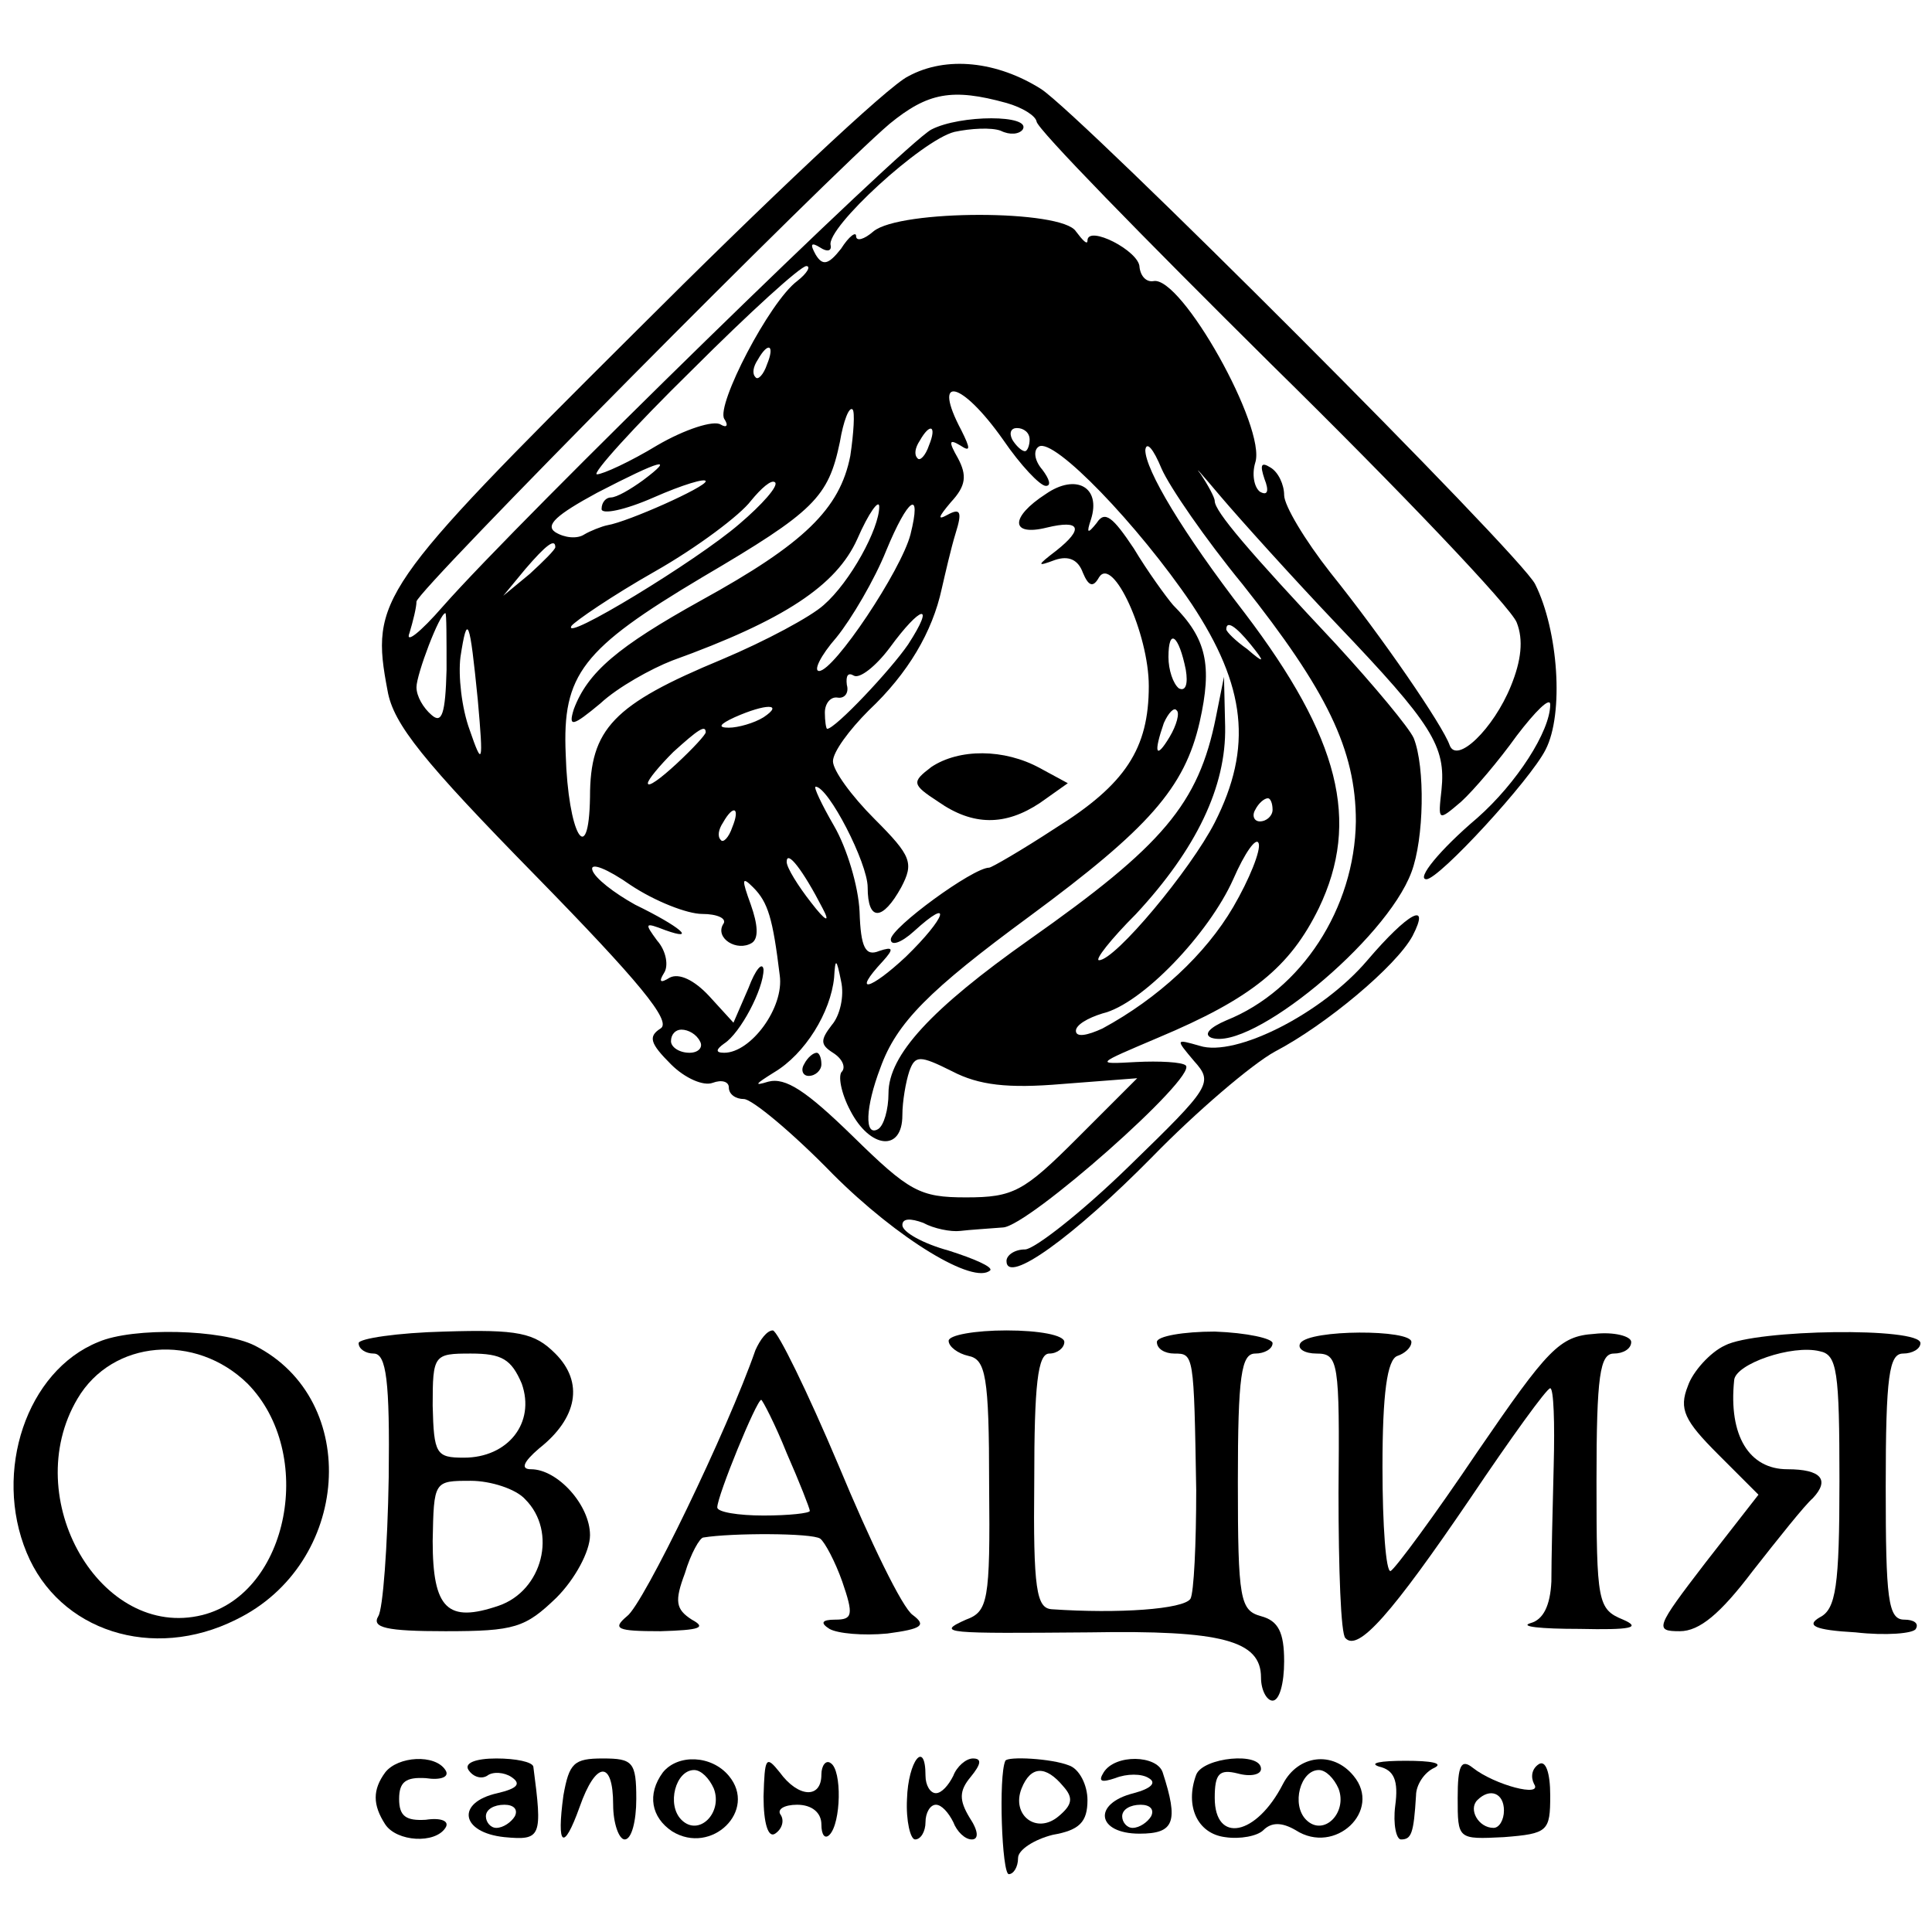 <?xml version="1.0" standalone="no"?>
<!DOCTYPE svg PUBLIC "-//W3C//DTD SVG 20010904//EN"
 "http://www.w3.org/TR/2001/REC-SVG-20010904/DTD/svg10.dtd">
<svg version="1.0" xmlns="http://www.w3.org/2000/svg"
 width="167pt" height="167pt" viewBox="0 0 167 167"
 preserveAspectRatio="xMidYMid meet">
<g transform="translate(0,167) scale(0.1,-0.1)"
fill="#000000" stroke="none">
<path d="M785 1604 c-17 -8 -123 -108 -237 -222 -221 -220 -228 -230 -213
-309 5 -29 31 -61 128 -160 89 -91 118 -126 108 -132 -11 -7 -9 -13 9 -31 12
-12 28 -19 36 -16 8 3 14 1 14 -4 0 -6 6 -10 13 -10 7 0 42 -29 77 -65 56 -56
122 -96 136 -83 2 3 -14 10 -36 17 -22 6 -40 16 -40 22 0 6 7 6 18 2 9 -5 24
-8 32 -7 8 1 25 2 37 3 22 1 168 130 158 140 -3 3 -23 4 -43 3 -36 -2 -35 -2
19 21 81 34 114 61 139 112 36 75 18 147 -64 255 -54 70 -86 124 -86 141 1 8
7 1 14 -16 7 -16 38 -61 70 -100 73 -92 98 -143 98 -205 -1 -75 -47 -146 -112
-172 -14 -6 -20 -12 -13 -15 34 -12 151 84 173 143 11 29 12 91 2 116 -4 9
-34 45 -67 81 -76 81 -105 115 -105 124 0 3 -6 14 -12 23 -7 9 1 0 17 -19 17
-20 62 -70 101 -111 82 -86 94 -105 90 -143 -3 -27 -3 -27 17 -10 11 10 33 36
48 57 16 21 29 34 29 27 0 -23 -29 -68 -63 -98 -33 -28 -53 -53 -44 -53 11 0
90 86 103 112 16 31 11 103 -9 143 -12 25 -392 405 -427 428 -38 24 -82 29
-115 11z m85 -23 c14 -4 25 -11 26 -16 0 -6 92 -100 203 -210 112 -110 207
-210 212 -223 6 -15 4 -33 -5 -55 -15 -37 -47 -68 -53 -51 -6 17 -58 93 -103
149 -22 28 -40 58 -40 67 0 9 -5 20 -12 24 -8 5 -9 2 -5 -10 4 -10 3 -15 -4
-11 -5 4 -7 15 -4 25 10 30 -64 162 -88 157 -6 -1 -11 4 -12 12 0 14 -45 37
-45 23 0 -4 -4 0 -10 8 -12 19 -152 19 -175 0 -8 -7 -15 -9 -15 -4 0 4 -6 0
-13 -11 -11 -14 -16 -15 -22 -5 -5 9 -4 11 4 6 6 -4 10 -3 9 2 -4 15 79 91
107 98 14 3 32 4 40 1 8 -4 16 -3 19 1 8 13 -54 13 -79 0 -24 -13 -356 -337
-422 -412 -20 -23 -33 -33 -29 -23 3 10 6 22 6 27 0 9 356 368 409 413 33 27
54 31 101 18z m-181 -154 c-24 -18 -70 -107 -63 -119 4 -6 2 -8 -3 -5 -6 4
-31 -4 -55 -18 -23 -14 -47 -25 -52 -25 -5 0 32 41 82 90 50 50 94 90 99 90 4
0 1 -6 -8 -13z m-26 -72 c-3 -9 -8 -14 -10 -11 -3 3 -2 9 2 15 9 16 15 13 8
-4z m204 -65 c15 -22 32 -40 37 -40 5 0 3 6 -3 14 -7 8 -8 17 -3 20 13 8 86
-68 132 -136 47 -71 53 -124 20 -189 -21 -41 -86 -119 -100 -119 -4 0 10 18
32 40 52 56 78 110 77 162 l-1 43 -7 -35 c-15 -75 -46 -111 -161 -192 -85 -60
-122 -100 -122 -133 0 -14 -4 -28 -9 -31 -12 -7 -11 19 2 53 14 39 42 67 129
131 103 76 134 111 147 168 11 49 6 72 -23 101 -6 7 -22 29 -34 49 -18 27 -25
33 -32 22 -8 -10 -9 -9 -5 3 9 28 -13 40 -39 22 -31 -20 -31 -37 1 -29 29 7
32 -1 8 -20 -17 -13 -17 -14 -1 -8 12 4 20 0 24 -11 5 -12 9 -13 14 -4 12 19
43 -49 43 -94 0 -54 -20 -85 -81 -123 -29 -19 -55 -34 -57 -34 -14 0 -85 -52
-85 -62 0 -6 9 -3 20 7 34 31 28 12 -7 -22 -31 -29 -47 -33 -20 -4 10 11 9 13
-3 9 -12 -5 -16 3 -17 34 -1 22 -11 55 -22 74 -11 19 -18 34 -16 34 11 0 45
-66 45 -87 0 -30 13 -29 29 0 11 21 9 27 -23 59 -20 20 -36 42 -36 50 0 8 14
27 31 44 34 32 55 68 63 105 3 13 8 35 12 48 6 19 4 22 -7 16 -9 -5 -8 -2 3
11 13 14 14 23 6 38 -8 14 -8 17 2 11 9 -6 9 -3 1 13 -26 49 0 43 36 -8z
m-132 -14 c-9 -46 -40 -76 -129 -125 -72 -40 -98 -62 -110 -94 -5 -16 -1 -15
23 5 15 14 44 30 62 37 97 35 142 65 160 105 10 23 19 35 19 28 0 -19 -25 -65
-48 -85 -11 -10 -50 -31 -88 -47 -94 -39 -114 -60 -114 -119 -1 -63 -19 -32
-21 37 -3 69 14 91 118 153 97 57 109 69 119 117 3 18 8 31 11 28 2 -2 1 -20
-2 -40z m68 9 c-3 -9 -8 -14 -10 -11 -3 3 -2 9 2 15 9 16 15 13 8 -4z m87 5
c0 -5 -2 -10 -4 -10 -3 0 -8 5 -11 10 -3 6 -1 10 4 10 6 0 11 -4 11 -10z
m-334 -35 c-11 -8 -23 -15 -28 -15 -4 0 -8 -4 -8 -10 0 -5 20 -1 45 10 25 11
45 17 45 14 0 -5 -67 -35 -85 -38 -5 -1 -15 -5 -20 -8 -6 -4 -17 -3 -25 2 -9
6 1 15 36 34 56 29 68 32 40 11z m83 -38 c-37 -32 -154 -103 -145 -88 3 4 35
26 72 47 37 21 74 49 83 61 9 11 18 19 21 16 3 -3 -11 -19 -31 -36z m148 -9
c-8 -31 -66 -118 -79 -118 -5 0 1 13 15 29 13 16 33 50 43 75 19 46 31 54 21
14z m-307 -11 c0 -2 -10 -12 -22 -23 l-23 -19 19 23 c18 21 26 27 26 19z m-94
-106 c-1 -38 -4 -47 -13 -39 -7 6 -13 16 -13 24 0 11 20 64 25 64 1 0 1 -22 1
-49z m399 22 c-15 -22 -63 -73 -70 -73 -1 0 -2 7 -2 14 0 8 5 14 11 13 6 -1
10 4 8 11 -1 8 1 11 6 8 5 -3 19 8 31 24 27 37 40 40 16 3z m-372 -48 c5 -56
4 -58 -7 -26 -7 19 -10 47 -8 63 6 39 8 33 15 -37z m668 48 c13 -16 12 -17 -3
-4 -10 7 -18 15 -18 17 0 8 8 3 21 -13z m-56 -22 c2 -12 0 -19 -6 -16 -5 4 -9
16 -9 27 0 26 9 19 15 -11z m-365 -41 c-8 -5 -22 -9 -30 -9 -10 0 -8 3 5 9 27
12 43 12 25 0z m351 -17 c-12 -20 -14 -14 -5 12 4 9 9 14 11 11 3 -2 0 -13 -6
-23z m-401 4 c0 -2 -11 -14 -25 -27 -14 -13 -25 -21 -25 -17 0 3 10 15 22 27
21 19 28 24 28 17z m490 -67 c0 -5 -5 -10 -11 -10 -5 0 -7 5 -4 10 3 6 8 10
11 10 2 0 4 -4 4 -10z m-467 -15 c-3 -9 -8 -14 -10 -11 -3 3 -2 9 2 15 9 16
15 13 8 -4z m433 -69 c-24 -41 -65 -79 -113 -105 -13 -6 -23 -8 -23 -2 0 5 10
11 23 15 34 8 92 69 113 116 10 23 20 37 22 31 2 -6 -8 -31 -22 -55z m-459 -6
c13 0 22 -4 18 -9 -7 -12 12 -24 25 -16 6 4 5 16 -1 33 -8 22 -8 25 2 15 13
-13 17 -27 23 -76 4 -28 -25 -67 -48 -67 -8 0 -7 3 0 8 14 9 34 47 34 64 -1 7
-7 0 -13 -16 l-13 -30 -21 23 c-13 14 -26 20 -34 16 -8 -5 -10 -4 -5 4 4 6 2
19 -6 28 -11 15 -11 16 7 9 28 -10 13 3 -26 22 -18 10 -35 23 -37 30 -2 7 13
1 33 -13 21 -14 49 -25 62 -25z m104 5 c7 -13 3 -12 -10 5 -11 14 -21 30 -21
35 0 11 14 -7 31 -40z m8 -101 c-10 -13 -10 -17 1 -24 8 -5 11 -12 8 -16 -4
-3 -1 -19 7 -34 17 -33 45 -36 45 -4 0 12 3 29 6 38 5 14 9 14 37 0 23 -12 48
-15 95 -11 l65 5 -52 -52 c-46 -46 -55 -51 -96 -51 -40 0 -49 5 -98 53 -40 39
-58 51 -73 47 -13 -4 -11 -2 5 8 27 16 49 52 52 82 1 17 2 17 6 -3 3 -13 -1
-30 -8 -38z m-114 -14 c3 -5 -1 -10 -9 -10 -9 0 -16 5 -16 10 0 6 4 10 9 10 6
0 13 -4 16 -10z"/>
<path d="M805 1007 c-17 -13 -17 -15 6 -30 30 -21 58 -21 88 -1 l24 17 -24 13
c-31 17 -70 17 -94 1z"/>
<path d="M695 750 c-3 -5 -1 -10 4 -10 6 0 11 5 11 10 0 6 -2 10 -4 10 -3 0
-8 -4 -11 -10z"/>
<path d="M1182 840 c-39 -46 -114 -84 -145 -74 -21 6 -21 6 -5 -13 17 -19 15
-22 -56 -91 -41 -40 -82 -72 -90 -72 -9 0 -16 -5 -16 -10 0 -21 58 21 126 90
38 39 86 80 106 91 44 23 105 74 119 100 16 31 -4 20 -39 -21z"/>
<path d="M85 510 c-62 -25 -91 -112 -62 -182 28 -68 109 -94 181 -58 99 48
109 190 16 237 -28 14 -105 16 -135 3z m129 -36 c59 -60 36 -181 -39 -200 -88
-22 -159 101 -108 187 30 51 102 57 147 13z"/>
<path d="M310 509 c0 -5 6 -9 13 -9 11 0 14 -24 13 -107 -1 -60 -5 -114 -9
-120 -6 -10 7 -13 58 -13 60 0 69 3 96 29 16 16 29 40 29 54 0 26 -28 57 -51
57 -9 0 -7 6 7 18 33 26 39 57 14 82 -18 18 -32 21 -96 19 -40 -1 -74 -6 -74
-10z m141 -35 c12 -34 -12 -64 -50 -64 -24 0 -26 3 -27 45 0 44 1 45 33 45 27
0 35 -5 44 -26z m3 -100 c28 -28 15 -79 -23 -92 -44 -15 -57 -3 -57 56 1 52 1
52 33 52 17 0 39 -7 47 -16z"/>
<path d="M653 503 c-24 -69 -97 -220 -111 -230 -13 -11 -9 -13 29 -13 34 1 40
3 27 10 -14 9 -15 16 -6 40 5 17 13 31 16 31 24 4 94 4 101 -1 4 -3 13 -20 19
-37 10 -29 9 -33 -6 -33 -12 0 -13 -3 -5 -8 7 -4 29 -6 50 -4 30 4 34 7 22 16
-9 6 -37 64 -64 129 -27 64 -53 117 -57 117 -5 0 -11 -8 -15 -17z m27 -89 c11
-25 20 -48 20 -50 0 -2 -18 -4 -40 -4 -22 0 -40 3 -40 7 0 10 34 93 38 93 1 0
12 -21 22 -46z"/>
<path d="M820 511 c0 -5 8 -11 17 -13 15 -3 18 -17 18 -112 1 -100 -1 -109
-20 -116 -27 -12 -17 -12 107 -11 114 2 148 -7 148 -39 0 -11 5 -20 10 -20 6
0 10 15 10 34 0 25 -5 35 -20 39 -18 5 -20 14 -20 116 0 92 3 111 15 111 8 0
15 4 15 9 0 4 -22 9 -50 10 -27 0 -50 -4 -50 -9 0 -6 7 -10 15 -10 17 0 17 0
19 -118 0 -46 -2 -89 -5 -94 -6 -9 -62 -13 -120 -9 -13 1 -16 17 -15 111 0 83
3 110 13 110 7 0 13 5 13 10 0 6 -22 10 -50 10 -27 0 -50 -4 -50 -9z"/>
<path d="M1124 509 c-3 -5 4 -9 14 -9 19 0 20 -7 19 -120 0 -66 2 -123 6 -126
11 -12 40 21 108 121 35 52 66 95 69 95 3 0 4 -30 3 -67 -1 -38 -2 -82 -2
-100 -1 -21 -7 -33 -18 -36 -10 -3 9 -5 42 -5 45 -1 54 1 38 8 -22 9 -23 15
-23 120 0 91 3 110 15 110 8 0 15 4 15 10 0 5 -15 9 -32 7 -30 -2 -40 -13
-101 -102 -37 -55 -71 -101 -75 -103 -4 -1 -7 39 -7 90 0 63 4 93 13 96 6 2
12 7 12 12 0 11 -88 11 -96 -1z"/>
<path d="M1491 507 c-13 -6 -28 -23 -32 -35 -8 -20 -3 -30 26 -59 l35 -35 -46
-59 c-43 -56 -44 -59 -22 -59 17 0 35 15 63 52 22 28 45 57 52 63 15 16 7 25
-22 25 -33 0 -51 29 -46 77 1 14 50 31 74 25 15 -3 17 -17 17 -112 0 -91 -3
-111 -17 -118 -12 -7 -5 -11 31 -13 26 -3 50 -1 52 3 3 5 -2 8 -10 8 -14 0
-16 18 -16 115 0 96 3 115 15 115 8 0 15 4 15 9 0 14 -142 12 -169 -2z"/>
<path d="M333 138 c-11 -15 -11 -28 0 -45 10 -15 43 -17 52 -3 4 6 -4 9 -17 7
-17 -1 -23 3 -23 18 0 15 6 19 23 18 13 -2 21 1 17 7 -9 14 -41 12 -52 -2z"/>
<path d="M405 140 c4 -6 11 -8 16 -5 5 4 15 3 21 -1 9 -6 5 -10 -12 -14 -36
-8 -32 -34 6 -38 32 -3 33 0 25 61 -1 4 -15 7 -32 7 -18 0 -28 -4 -24 -10z
m40 -40 c-3 -5 -10 -10 -16 -10 -5 0 -9 5 -9 10 0 6 7 10 16 10 8 0 12 -4 9
-10z"/>
<path d="M487 118 c-6 -44 0 -49 14 -10 14 40 29 41 29 2 0 -16 5 -30 10 -30
6 0 10 16 10 35 0 32 -3 35 -29 35 -25 0 -29 -4 -34 -32z"/>
<path d="M573 138 c-14 -19 -10 -39 8 -51 34 -21 74 18 49 48 -15 18 -44 19
-57 3z m44 -14 c8 -21 -13 -42 -28 -27 -13 13 -5 43 11 43 6 0 13 -7 17 -16z"/>
<path d="M660 117 c0 -23 4 -36 10 -32 6 4 8 11 5 16 -4 5 3 9 14 9 13 0 21
-7 21 -17 0 -9 3 -13 7 -9 10 10 11 56 1 62 -4 3 -8 -2 -8 -10 0 -21 -20 -20
-36 2 -12 15 -13 13 -14 -21z"/>
<path d="M784 115 c-1 -19 3 -35 7 -35 5 0 9 7 9 15 0 8 4 15 9 15 5 0 11 -7
15 -15 3 -8 10 -15 16 -15 6 0 6 7 -2 19 -9 15 -9 23 1 35 9 11 10 16 2 16 -6
0 -14 -7 -17 -15 -4 -8 -10 -15 -15 -15 -5 0 -9 7 -9 15 0 32 -15 13 -16 -20z"/>
<path d="M869 148 c-6 -13 -3 -98 3 -98 4 0 8 6 8 14 0 7 14 16 30 20 23 4 30
11 30 30 0 13 -7 27 -16 30 -15 6 -53 8 -55 4z m50 -22 c9 -10 8 -16 -4 -26
-19 -16 -41 1 -32 24 8 20 21 20 36 2z"/>
<path d="M954 138 c-5 -8 -2 -9 10 -5 10 4 23 4 29 0 7 -4 2 -9 -13 -13 -36
-9 -32 -35 5 -35 30 0 34 10 20 53 -5 15 -41 16 -51 0z m41 -38 c-3 -5 -10
-10 -16 -10 -5 0 -9 5 -9 10 0 6 7 10 16 10 8 0 12 -4 9 -10z"/>
<path d="M1034 136 c-10 -27 1 -51 25 -54 13 -2 28 1 33 6 7 7 16 7 28 0 34
-22 75 17 50 47 -18 22 -48 18 -61 -7 -23 -45 -59 -52 -59 -12 0 21 4 25 20
21 11 -3 20 -1 20 4 0 15 -50 10 -56 -5z m123 -12 c8 -21 -13 -42 -28 -27 -13
13 -5 43 11 43 6 0 13 -7 17 -16z"/>
<path d="M1192 143 c13 -3 17 -12 14 -34 -2 -16 1 -29 5 -29 9 0 11 5 13 38 0
9 7 20 16 24 8 4 -3 6 -25 6 -22 0 -32 -2 -23 -5z"/>
<path d="M1260 116 c0 -36 0 -36 40 -34 38 3 40 5 40 36 0 20 -4 31 -10 27 -6
-4 -7 -11 -4 -17 8 -12 -34 -1 -53 14 -10 8 -13 2 -13 -26z m40 -11 c0 -8 -4
-15 -9 -15 -13 0 -22 16 -14 24 11 11 23 6 23 -9z"/>
</g>
</svg>
